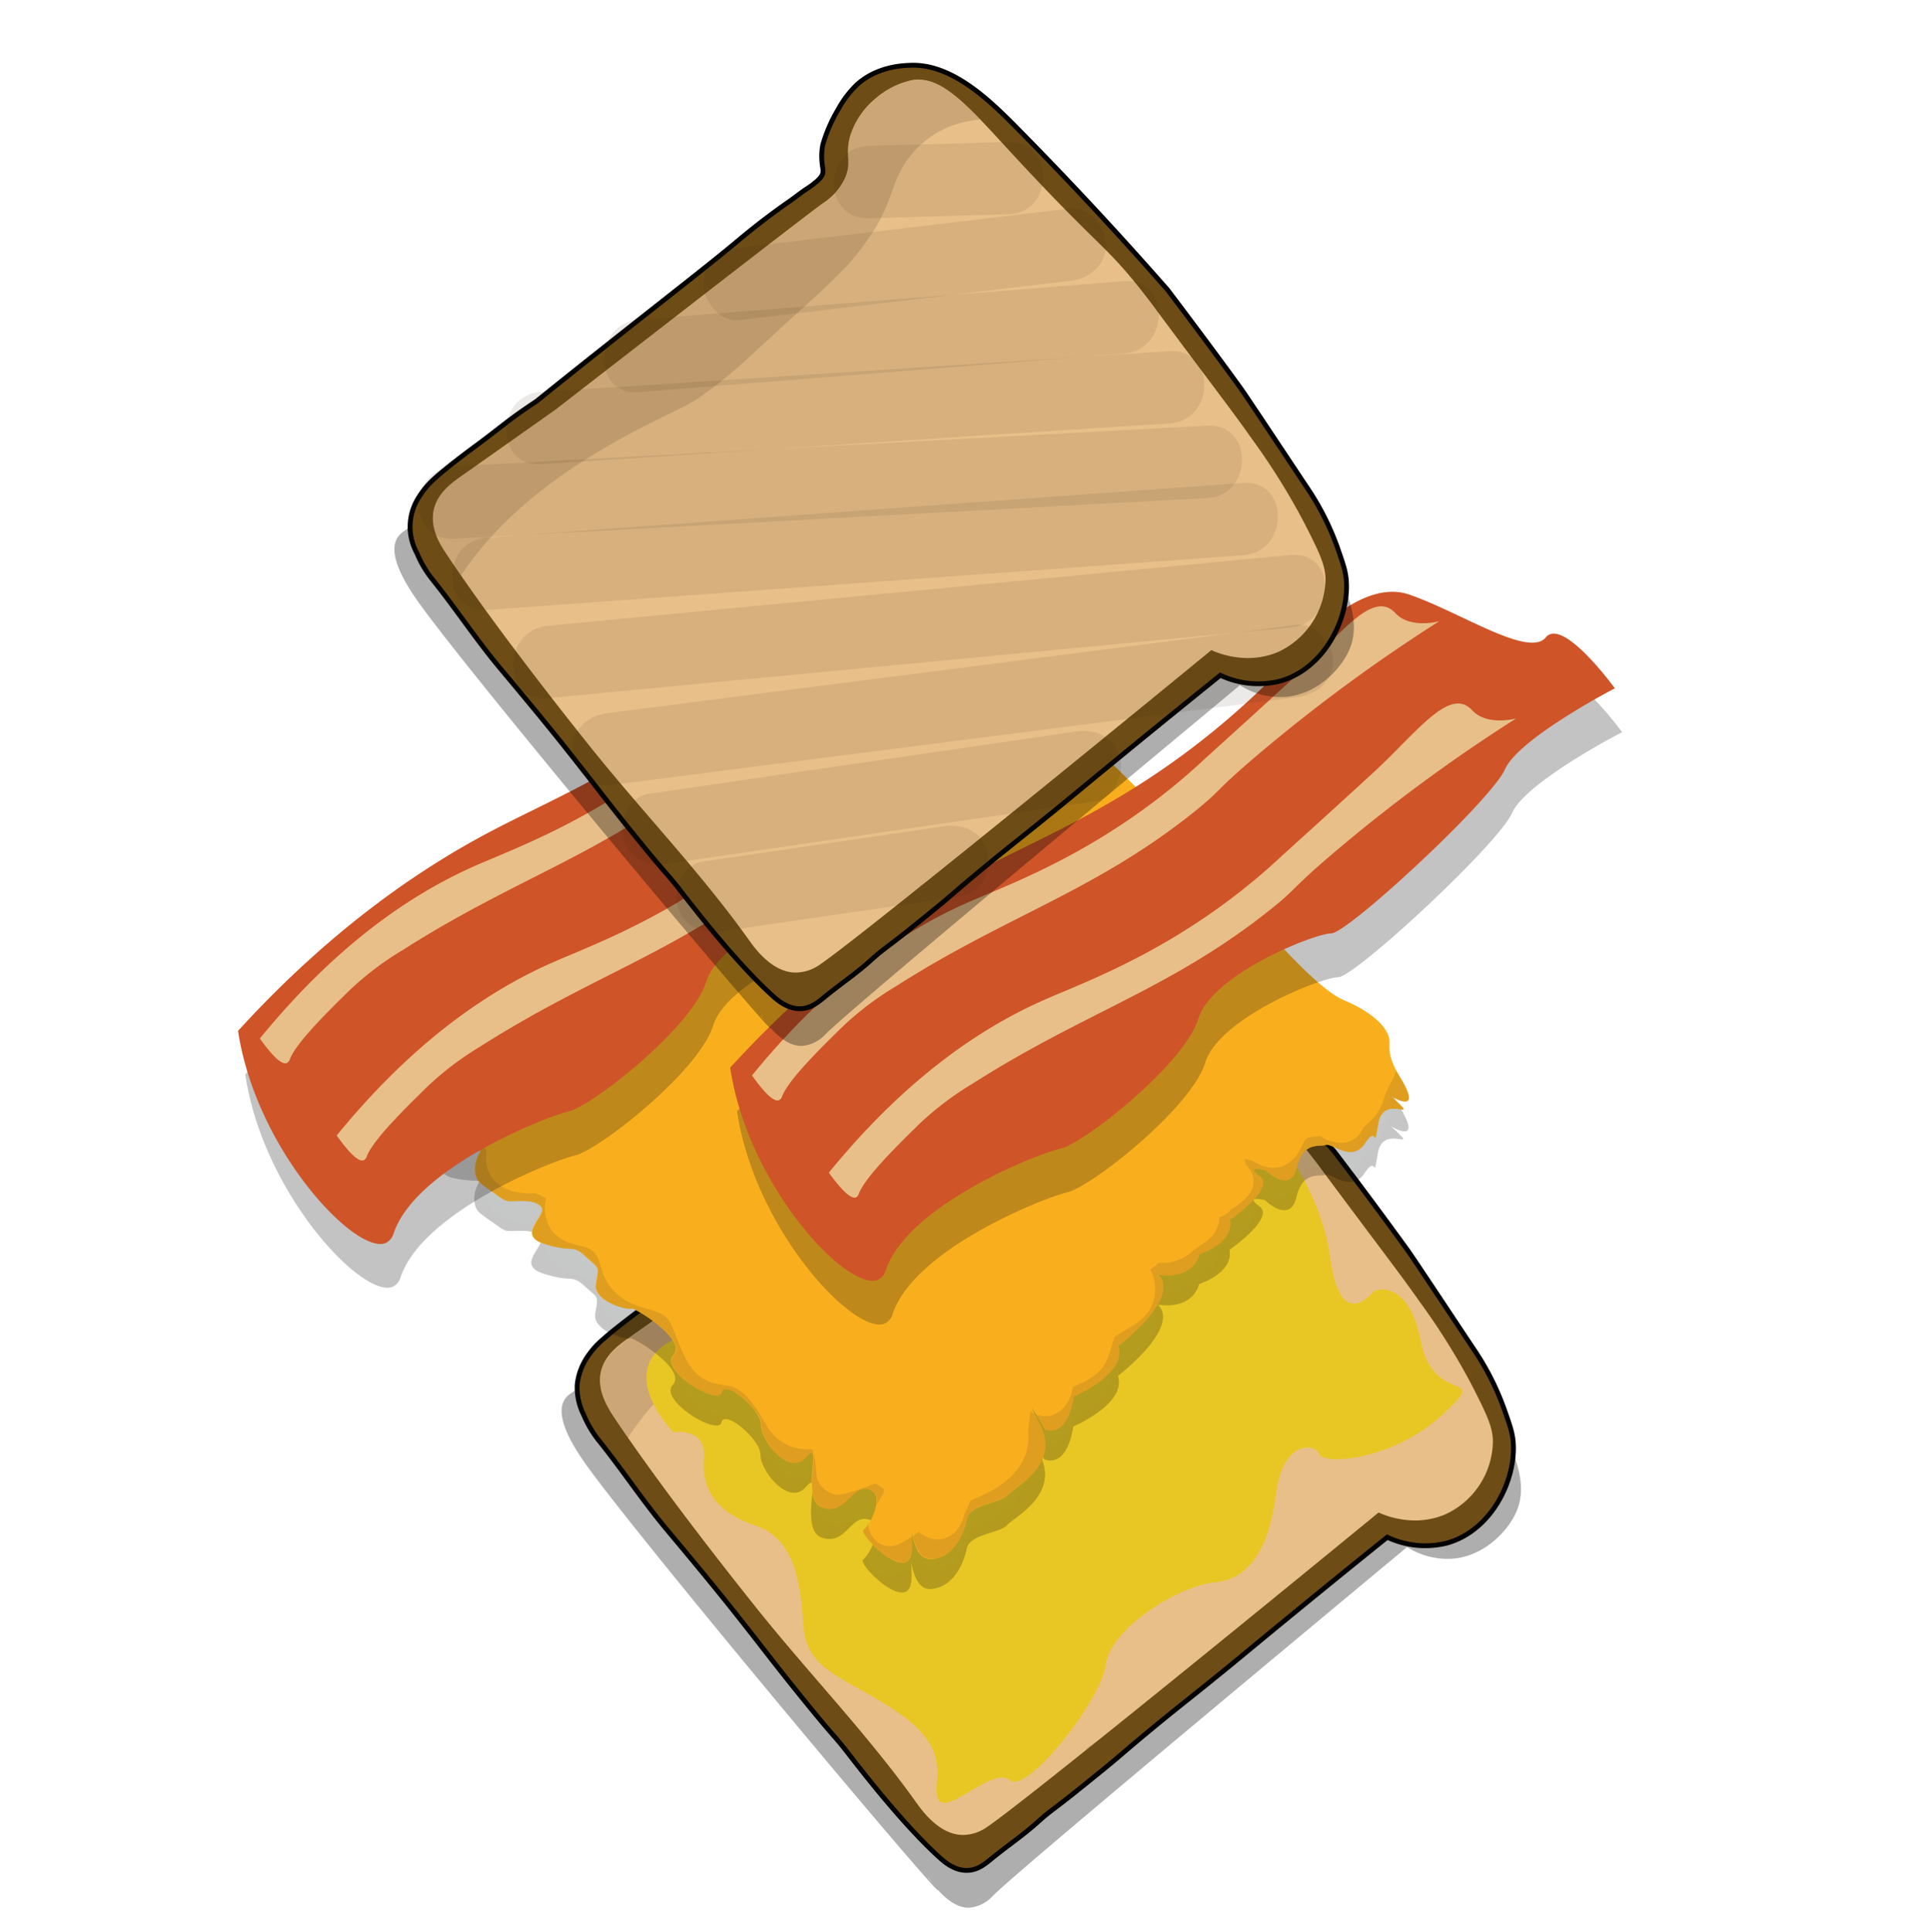 <svg id="Layer_1" data-name="Layer 1" xmlns="http://www.w3.org/2000/svg" width="400.04" height="400.43" viewBox="0 0 400.04 400.43"><defs><style>.cls-1{fill:#020202;opacity:0.32;}.cls-2{fill:#6d4c16;stroke:#020202;stroke-miterlimit:10;}.cls-3{fill:#e8bf89;}.cls-4{fill:#967753;opacity:0.34;}.cls-5{fill:#e8c724;}.cls-6{opacity:0.23;}.cls-7,.cls-8{fill:#060707;}.cls-11,.cls-8{opacity:0.51;}.cls-9{fill:#f9af1d;}.cls-10{fill:none;}.cls-11{fill:#c68d25;}.cls-12{opacity:0.26;}.cls-13{fill:#161616;}.cls-14{fill:#cf5428;}.cls-15{opacity:0.1;}.cls-16{fill:#3d2b15;}</style></defs><path class="cls-1" d="M118.22,288.82c5.06-3.57,39.52-31.24,88.7-71a14.42,14.42,0,0,1-1.08-9.89c1.84-6.65,8.76-10.15,13.81-10.74,7.57-.87,13.68,4.52,19.16,9.57C261.42,227.64,272.44,241,272.44,241c14,17,22.12,27.6,30.91,41.35,10.82,16.93,13.86,24.89,10.77,31.34-1.76,3.67-6.36,8.64-12.78,9.29a15.65,15.65,0,0,1-9.69-2.39c-48.37,40.23-82.34,68.67-85.85,72.28a7.59,7.59,0,0,1-4.86,2.46c-4.66.17-8.48-6.41-8.59-6.32s2.17,2.62,2.07,2.72c-.5.52-59.13-69.34-72.31-87.35-2.55-3.5-7.45-10.58-5.06-14.39A4.09,4.09,0,0,1,118.22,288.82Z"/><path class="cls-2" d="M121,293.22a12.65,12.65,0,0,1-1.36-6.28,12.8,12.8,0,0,1,1.8-5.27,17.38,17.38,0,0,1,2.35-3l.21-.21c2.6-2.54,8.89-7.16,8.89-7.16,5.46-4,6.86-5.48,12.51-9.21h0c1.08-.72-.23.12,15.41-12.25,12.63-10,21.12-16.57,26.55-21.12.57-.48,1.82-1.53,3.58-2.91,1.25-1,4-3.11,7.19-5.35,1.34-.93,2.63-2,4-2.86a16,16,0,0,0,1.33-1,6,6,0,0,0,1.5-1.54c.45-.87.11-1.54,0-3a12.49,12.49,0,0,1,.19-3.4,31.38,31.38,0,0,1,3.26-7.45,21.17,21.17,0,0,1,3.81-5c4-3.62,9.08-3.94,10.77-4.05,8.82-.55,16.79,7.31,22.42,13,9,9.12,19.6,20.29,31.19,33.51,6.06,7.95,11.1,14.81,15,20.18,1.06,1.46,5.26,7.79,13.66,20.43a55.4,55.4,0,0,1,6.54,12.79c1.11,3.15,1.67,4.72,1.84,6.65.7,7.88-4.5,18.6-13.93,21.1a18.56,18.56,0,0,1-12.17-1.27c-10.69,8.6-18.78,15.23-24.29,19.76-2.94,2.42-4.91,4.06-8.49,7-9.3,7.57-10.33,8.23-16.47,13.31-6.32,5.23-6,5.19-12,10-9,7.32-7.83,5.93-11.24,9-2.95,2.66-6.27,4.89-9.35,7.4-1.51,1.25-3,2.48-5.08,2.57-2.71.13-4.84-1.73-5.88-2.67-7.71-7-16.38-18.3-18.86-21.49-3.39-4.36-2.3-2.58-9.18-11.05-5.82-7.16-8.06-10.22-13.08-16.58-4.18-5.3-7.94-9.91-15.55-19-4.89-5.86-9.09-12.26-13.87-18.2A22.52,22.52,0,0,1,121,293.22Z"/><path class="cls-3" d="M124.52,284.45c.72-3.64,3.84-5.83,6-7.33,6.07-4.26,12.23-8.63,19.2-13.54,29.29-22.68,50.52-39.2,55.59-42.9a12.42,12.42,0,0,0,4.54-5.25c1.36-3.26-.07-4.68,1-8.55a16.37,16.37,0,0,1,5.29-7.85,17,17,0,0,1,7.59-3.8c6.14-1,11.5,5.29,20.46,15,19.15,20.72,19.29,18.62,28,29.82,1.79,2.29.82,1.14,13.57,18.13,3.93,5.25,5.73,7.63,8.42,11.46A139.66,139.66,0,0,1,305,286.9c3,5.88,4.51,8.88,4.44,12a16.92,16.92,0,0,1-9.63,14.81c-6.73,3-13.08.18-14.06-.28-43.55,35.68-75.63,61.46-81.15,65.17a8.8,8.8,0,0,1-5,1.65c-5,0-8.67-5.29-9.85-6.95-9.66-13.51-21.2-25.57-31.66-38.47,0,0-20-24.68-31.37-42C125.87,291.4,123.79,288.12,124.52,284.45Z"/><path class="cls-4" d="M130.63,297.2c7.12-10.35,16.8-18.17,27.45-24.65,4.33-2.63,8.81-5,13.35-7.24,2.27-1.13,4.6-2.15,6.78-3.44.07,0,1.4-.9.52-.3s.1-.07.3-.2c.49-.32,1-.65,1.45-1,1.11-.78,2.19-1.59,3.25-2.43,4.17-3.29,8-7,11.9-10.58S203.28,240.52,207,237c.91-.88,1.8-1.77,2.68-2.68l.64-.68c.73-.76.1-.07-.14.17a13,13,0,0,0,1.14-1.32,51.16,51.16,0,0,0,4.15-5.56c.38-.6.75-1.2,1.1-1.82.16-.27.32-.55.47-.83.05-.08.15-.29.23-.45s.29-.59.43-.89c.28-.61.55-1.23.81-1.85.82-2,1.43-4,2.32-6a19.84,19.84,0,0,1,13.27-11,16.77,16.77,0,0,1,3.75-.61c-5.45-5.65-9.56-8.9-14.09-8.15a17,17,0,0,0-7.59,3.8,16.37,16.37,0,0,0-5.29,7.85c-1.09,3.87.34,5.29-1,8.55a12.42,12.42,0,0,1-4.54,5.25c-5.07,3.7-26.3,20.22-55.59,42.9-7,4.91-13.13,9.28-19.2,13.54-2.14,1.5-5.26,3.69-6,7.33s1.35,6.95,2.22,8.28c1.09,1.66,2.26,3.39,3.48,5.17A6.1,6.1,0,0,1,130.63,297.2Z"/><path class="cls-4" d="M225.42,362.12l-.66.74,2.57-2.05Z"/><path class="cls-5" d="M139.59,296.81s-12.79-13,.26-19.33S161.11,255,161.11,255s15.36-13.88,23.44-12.53,19.62-24,19.62-24,12.9-15.54,15.47-10.09,8.23-18.23,15.39,1,20.36,17.62,23.86,20.06,14.77,15.85,16.89,31.5,9,6.59,9,6.59,7.05-3.07,9.75,10.53,14.83,5.54,4.4,15.14-24.79,10.38-25.46,8.15-7.53-3.1-8.95,8-5.31,17.87-12.77,18.57-21.58,9.49-22.54,17-16.46,27-19.87,24-13,7.28-14.8,4.06,3.43-9.43-7.29-17.3-20.08-8.73-20.72-18.75-2.14-18.16-10.05-20.83-11.1-7.38-10.58-13.94S139.59,296.81,139.59,296.81Z"/><g class="cls-6"><path class="cls-7" d="M91.52,242.62A4.22,4.22,0,0,0,93.43,244a24.23,24.23,0,0,0,6.1.68s-2,2.76-.87,5.58c.41,1.06,1.38,1.54,5,4.13a3.7,3.7,0,0,0,.6.36,5.48,5.48,0,0,0,.6.26c1.1.36,5.13-.58,6.9,1a1.29,1.29,0,0,1,.38.43c.87,1.87-5.22,5.66.46,7.47,6.16,2,5.72,0,8.58,2.6s2.89,1.86,2.22,5.65,6.85,5.6,7.26,5.18,11.79,6.43,8.81,9.65,9.44,10.62,10.05,7.78,8.2,3.58,8.11,6.71,5.87,10.87,9.43,6.63-1.58,9,3.36,10.56,5.9-4.85,9.55-3.82.11,7.56-1.06,8.44,9.92,11.89,10,3.74-.64,2.65,4.09,2.25,6.76-5.38,7.38-8.38,6.91-3.19,8.36-4.85,11-6.3,6.78-14.53.94.88.94.88,4.55,2.25,6-6.8c0,0,11.11-4.71,9.24-10.48,0,0,13.1-10,8.28-14.78,0,0,6.89,1.4,8.57-4.27,0,0,7.16-2.24,6.28-7.08,0,0,9.51-6.58,6.21-9s1.15-1.3,1.15-1.3,5.13,5.06,6.48-.53,4.66-4.25,6-4.71,5.44,3.77,8.18-.38,1.6,2.32,2.74-4.16,9.37.63,2.59-5.63-1.44-.84-1.44-.84,9,6.16,3.31-3.13c-3.16-5.13-1.74-6.53-2.31-8.33-1.31-4.1-8.08-7-8.87-7.34-15.09-5.73-57.09-74.21-89.07-70.58-8.42.95-7.9,6-31.61,31.25C127.05,207.45,88.6,238.79,91.52,242.62Z"/><line class="cls-7" x1="229.73" y1="212.39" x2="229.73" y2="212.39"/><path class="cls-8" d="M182.22,317c-.11.13.49-.85.57-1,.17-.32.31-.65.46-1h0c-.26.57-.22.08-.14-.17a3,3,0,0,0-.25-.27c-.06-.06-.5-.4-.72-.59l-.78-.44a49.38,49.38,0,0,1-7.13,2.3c-2.36.46-5.13-2-5.11-4.34a18.31,18.31,0,0,0-.86-5.07,11.57,11.57,0,0,1-2.76-.12,9.66,9.66,0,0,1-6.5-4.45c-.73-1.16-1.34-2.38-2.13-3.52-.36-.53-.75-1-1.14-1.56-.13-.17-.95-1.16-.59-.78a16.77,16.77,0,0,0-2.12-1.86,4.74,4.74,0,0,1-.44-.23c-.23-.11-.45-.23-.68-.33l-.47-.2-.24,0c-2.33-.38-4.6-.63-6.5-2.23s-3-4-3.93-6.28c-.41-1-.77-2-1.18-3-.16-.4-.33-.8-.52-1.19,0,0-.38-.64-.46-.76s-.31-.46-.48-.68l-.08-.07-.5-.44c-.34-.19-.68-.36-1-.52l-.8-.32-.41-.13-.61-.18-1.21-.37A22.61,22.61,0,0,1,130.2,276a11,11,0,0,1-5-5.23c-.85-1.86-1.05-3.8-2-4.93.14.16-.75-.65-.63-.6a10.17,10.17,0,0,0-1.45-.7c.74.34,0,0-.36-.06l-1.11-.28c-2.16-.56-4.29-1.38-5.57-3.33a8.52,8.52,0,0,1-1-6.37l0,0,0,0h0l-.1-.06a9.52,9.52,0,0,0-1.42-.73s-.33-.12-.53-.2-.39-.06-.4-.05c.7-.16-.28,0-.59,0a14.71,14.71,0,0,1-4.18-.53C103,252,100.93,250,100.6,247c-.07-.69,0-1.38,0-2.07,0-.1,0-.2,0-.3a1.56,1.56,0,0,1-.09-.2,2.19,2.19,0,0,1-.12-.33s0-.06-.12-.18-.06-.1-.07-.13a3.44,3.44,0,0,0-.41-.35c.45.37.19.18-.12,0-.06,0-.25-.05-.44-.09-.45.18-.74.21-.85.08q-.61-.66,5.06-7.16a41.28,41.28,0,0,1-4,1.52c-1.36.43-2,.56-3.54,1.12-2,.76-2.77,1.25-3.36,1.92-.46.51-1.06,1.19-1,1.79s1.24,1.72,8,2c0,0-2,2.76-.87,5.58.41,1.06,1.38,1.54,5,4.13a3.7,3.7,0,0,0,.6.36,5.48,5.48,0,0,0,.6.26c1.1.36,5.13-.58,6.9,1a1.29,1.29,0,0,1,.38.43c.87,1.87-5.22,5.66.46,7.47,6.16,2,5.72,0,8.58,2.6s2.89,1.86,2.22,5.65,6.85,5.6,7.26,5.18,11.79,6.43,8.81,9.65,9.44,10.62,10.05,7.78,8.2,3.58,8.11,6.71,5.87,10.87,9.43,6.63-1.58,9,3.36,10.56,5.9-4.85,9.55-3.82c1.46.42,1.77,1.7,1.54,3.15C181.76,317.63,182,317.32,182.22,317Z"/><path class="cls-8" d="M188.94,324.56a15,15,0,0,1-2.88,1.62c-3.24,1.38-6-1.31-6.2-4.23a4.94,4.94,0,0,1-.94,1.16c-1.17.88,9.92,11.9,10,3.75C188.94,325.79,188.94,325.05,188.94,324.56Z"/><path class="cls-8" d="M215.53,301.45c-.56-1.06-.95-1.83-1.21-2.37l-.27-.13c-.21-.12-.41-.24-.61-.38a24.48,24.48,0,0,1-.32,3.1l-.07.49c0,.25,0,.89,0,1a14.38,14.38,0,0,1-.22,3.21c-1.12,4.95-5.75,8.17-10.13,10a7,7,0,0,0-1.7.88l-.06,0-.49,1.18a10.51,10.51,0,0,1-.68,1.39c.31-.52.21-.66,0,0a8.69,8.69,0,0,1-1.62,3.43c-2.44,2.73-5.56,2.2-7.91.33l-.19.15c-.31.26-.62.51-.93.74.31,1.46,1.23,4.88,3.92,4.65,4.72-.4,6.76-5.38,7.38-8.38s6.91-3.19,8.36-4.85S219.79,309.68,215.53,301.45Z"/><path class="cls-8" d="M288.29,233.37c2.29,1.26,5.88,2.63,1.74-4.09-.27-.43-.5-.83-.7-1.21-.59,1.57-1.48,3-2.16,4.58-.22.61-.27.73-.14.34-.13.4-.26.81-.4,1.21a13.22,13.22,0,0,1-.56,1.43,10.55,10.55,0,0,1-2.28,3l-.86.77-.48.45a4.91,4.91,0,0,1-5.37,3.07,6.79,6.79,0,0,1-1.16-.29,4.52,4.52,0,0,1-2.18-.95h-.38l-.48,0c-.4,0-.79.08-1.19.13l-.7.11a4.13,4.13,0,0,1-.55.47l-.11.08-.11.21a17.43,17.43,0,0,1-.77,1.64,7.17,7.17,0,0,1-3.87,3.6,6.41,6.41,0,0,1-5.12-.68l-.83-.45-.4-.13-.92-.24-.44-.09c0,.18.06.36.07.54s.16.51.23.77a4.43,4.43,0,0,1,.34,6.4,13.45,13.45,0,0,1-2.28,2l-1,.69-.14.08-.18.21a5,5,0,0,1-2.25,1.4,6.69,6.69,0,0,1-.65,2.6c-1,2.08-3.05,2.93-4.76,4.31a9.6,9.6,0,0,1-5.71,2.54s-.86,0-1.59,0a5.74,5.74,0,0,1-1.61,1.33,10.2,10.2,0,0,1,.58,1.47,8.39,8.39,0,0,1-1.19,7.62c-1.5,2-3.8,3-5.86,4.28l-.78.53c-.27.23-.26.4-.52,1.09.3-.79-.1.44-.15.61-.19.66-.39,1.31-.61,2-1.05,3.14-3.11,4.85-6.1,6.12-.17.08-1.79.87-.91.36-.09.05-.32.14-.49.21l.12,0-.11.12c-.06.17-.12.29-.15.36l-.12.66c-.76,3.47-3.91,6-7.39,4.66.78,1.28,1.82,3.11,1.82,3.11s4.55,2.25,6-6.8c0,0,11.11-4.71,9.24-10.48,0,0,13.1-10,8.28-14.78,0,0,6.89,1.4,8.57-4.27,0,0,7.16-2.24,6.28-7.08,0,0,9.51-6.58,6.21-9s1.15-1.3,1.15-1.3,5.13,5.06,6.48-.53,4.66-4.25,6-4.71,5.44,3.77,8.18-.38,1.6,2.32,2.74-4.16S294.82,239.42,288.29,233.37Z"/></g><path class="cls-9" d="M91.61,236.48a4.29,4.29,0,0,0,1.91,1.33,24.42,24.42,0,0,0,6.1.67s-2,2.77-.86,5.59c.4,1.06,1.37,1.53,5,4.13a5.56,5.56,0,0,0,.6.36,4.31,4.31,0,0,0,.61.25c1.09.36,5.12-.58,6.89,1a1.21,1.21,0,0,1,.38.44c.88,1.87-5.22,5.65.46,7.46,6.17,2,5.72-.05,8.59,2.6s2.88,1.87,2.21,5.66,6.85,5.6,7.27,5.17,11.79,6.44,8.8,9.66,9.44,10.61,10.05,7.78,8.21,3.58,8.11,6.71,5.87,10.86,9.44,6.63-1.58,9,3.36,10.55,5.9-4.84,9.55-3.81.11,7.55-1.06,8.43,9.91,11.9,10,3.74-.64,2.65,4.08,2.25,6.76-5.37,7.38-8.37,6.91-3.19,8.36-4.86,11-6.3,6.78-14.52.95.87.95.87,4.54,2.26,6-6.79c0,0,11.11-4.72,9.24-10.48,0,0,13.09-10,8.27-14.79,0,0,6.89,1.4,8.58-4.26,0,0,7.16-2.24,6.27-7.08,0,0,9.51-6.58,6.22-9s1.14-1.29,1.14-1.29,5.14,5,6.48-.53,4.66-4.25,6-4.72,5.44,3.77,8.18-.38,1.61,2.32,2.75-4.15,9.36.63,2.58-5.64-1.44-.83-1.44-.83,9,6.16,3.31-3.14c-3.16-5.12-1.74-6.53-2.31-8.32-1.3-4.11-8.08-7.05-8.86-7.35-15.09-5.72-57.09-74.21-89.07-70.58-8.43,1-7.9,6-31.61,31.25C127.14,201.3,88.69,232.65,91.61,236.48Z"/><line class="cls-10" x1="229.83" y1="206.25" x2="229.83" y2="206.25"/><path class="cls-11" d="M182.31,310.86c-.11.13.5-.85.57-1,.17-.33.32-.66.46-1h0c-.26.58-.22.09-.13-.16a3.08,3.08,0,0,0-.25-.27l-.73-.59-.78-.45a48.21,48.21,0,0,1-7.13,2.31c-2.36.45-5.13-2-5.11-4.34a17.73,17.73,0,0,0-.86-5.08,11.57,11.57,0,0,1-2.76-.11,9.68,9.68,0,0,1-6.5-4.45c-.73-1.17-1.34-2.39-2.12-3.52-.37-.53-.76-1.05-1.15-1.56-.13-.18-.94-1.17-.59-.79a16.59,16.59,0,0,0-2.11-1.85s-.47-.25-.45-.23l-.68-.34-.46-.2-.24,0c-2.34-.38-4.61-.63-6.51-2.23s-3-4-3.93-6.28c-.4-1-.77-2-1.17-3-.17-.39-.34-.79-.52-1.18,0,0-.39-.64-.46-.76s-.32-.46-.49-.68l-.07-.07-.5-.44a10.24,10.24,0,0,0-1-.52l-.8-.32-.41-.13-.61-.19-1.2-.37a20.13,20.13,0,0,1-3.27-1.23,10.89,10.89,0,0,1-5.05-5.22c-.86-1.86-1-3.8-2-4.93a4.26,4.26,0,0,1-.63-.6,9.68,9.68,0,0,0-1.45-.7c.75.33,0,0-.36-.07l-1.11-.27c-2.16-.56-4.29-1.39-5.57-3.34a8.54,8.54,0,0,1-1-6.36l0,0,0,0v0l-.09-.06a10.68,10.68,0,0,0-1.43-.73l-.52-.19-.41-.06c.7-.15-.28,0-.59,0a13.92,13.92,0,0,1-4.17-.53c-2.75-.91-4.85-2.88-5.18-5.88-.08-.68,0-1.38,0-2.07,0-.1,0-.19,0-.29a1.39,1.39,0,0,1-.1-.21l-.12-.32a1,1,0,0,1-.12-.19l-.07-.13c-.12-.12-.27-.23-.4-.34.44.36.18.18-.12,0l-.45-.1c-.45.19-.73.22-.85.09q-.62-.66,5.07-7.16a40.74,40.74,0,0,1-4,1.51c-1.35.43-2,.57-3.54,1.13a7.6,7.6,0,0,0-3.36,1.91c-.45.52-1.06,1.2-1,1.8s1.24,1.72,8,2c0,0-2,2.77-.86,5.59.4,1.06,1.37,1.53,5,4.13a5.56,5.56,0,0,0,.6.36,4.31,4.31,0,0,0,.61.25c1.09.36,5.12-.58,6.89,1a1.21,1.21,0,0,1,.38.44c.88,1.87-5.22,5.65.46,7.46,6.17,2,5.72-.05,8.59,2.6s2.88,1.87,2.21,5.66,6.85,5.6,7.27,5.17,11.79,6.44,8.8,9.66,9.44,10.61,10.05,7.78,8.21,3.58,8.11,6.71,5.87,10.86,9.44,6.63-1.58,9,3.36,10.55,5.9-4.84,9.55-3.81c1.45.41,1.76,1.7,1.54,3.15C181.85,311.49,182.09,311.17,182.31,310.86Z"/><path class="cls-11" d="M189,318.42a14.66,14.66,0,0,1-2.88,1.62c-3.23,1.37-6-1.32-6.2-4.23A4.72,4.72,0,0,1,179,317c-1.17.88,9.91,11.9,10,3.74C189,319.65,189,318.91,189,318.42Z"/><path class="cls-11" d="M215.62,295.31c-.55-1.07-.94-1.84-1.21-2.38l-.27-.13a6,6,0,0,1-.6-.37,24.48,24.48,0,0,1-.33,3.1c0,.06,0,.29-.07.49s0,.89,0,1a14.43,14.43,0,0,1-.23,3.22c-1.11,4.95-5.75,8.16-10.13,10a7,7,0,0,0-1.7.88l0,0c-.16.4-.34.8-.5,1.19a11,11,0,0,1-.67,1.38c.31-.52.2-.65,0,0a8.62,8.62,0,0,1-1.62,3.43c-2.44,2.72-5.56,2.19-7.91.32l-.18.16c-.31.26-.62.5-.94.73.31,1.47,1.23,4.88,3.92,4.65,4.73-.4,6.76-5.37,7.38-8.37s6.91-3.19,8.36-4.86S219.89,303.53,215.62,295.31Z"/><path class="cls-11" d="M288.38,227.22c2.3,1.27,5.88,2.64,1.74-4.09-.27-.43-.5-.83-.7-1.21-.58,1.58-1.48,3-2.16,4.58-.22.62-.26.74-.13.35-.14.4-.27.8-.4,1.2a11.83,11.83,0,0,1-.57,1.43,10.56,10.56,0,0,1-2.27,3c-.44.39-.72.65-.87.77s-.31.31-.47.46a4.93,4.93,0,0,1-5.37,3.07,7.57,7.57,0,0,1-1.16-.29,4.71,4.71,0,0,1-2.19-1h-.38l-.48,0c-.4,0-.79.08-1.18.14l-.71.11a6.06,6.06,0,0,1-.54.47l-.12.08-.1.2c-.25.55-.48,1.12-.77,1.65a7.23,7.23,0,0,1-3.88,3.6,6.38,6.38,0,0,1-5.11-.68l-.84-.45-.4-.14-.92-.23-.44-.1a3.45,3.45,0,0,1,.07.55c.09.25.16.51.24.77a4.43,4.43,0,0,1,.34,6.4,14,14,0,0,1-2.29,2l-1,.69-.14.08-.18.2a4.74,4.74,0,0,1-2.25,1.4,6.63,6.63,0,0,1-.64,2.6c-1,2.09-3.06,2.94-4.77,4.32a9.57,9.57,0,0,1-5.71,2.54s-.86,0-1.59,0a5.36,5.36,0,0,1-1.61,1.34,11,11,0,0,1,.59,1.47,8.37,8.37,0,0,1-1.19,7.61c-1.5,2-3.8,3-5.86,4.29,0,0-.7.48-.78.52-.28.24-.26.4-.52,1.1.29-.79-.11.44-.16.6-.18.67-.39,1.32-.61,2-1,3.14-3.11,4.85-6.09,6.12-.18.08-1.8.87-.92.35a3.79,3.79,0,0,1-.48.22l.11,0-.1.12a3.32,3.32,0,0,1-.16.35c0,.23-.07.45-.12.67-.76,3.47-3.91,6-7.38,4.66.77,1.27,1.82,3.1,1.82,3.1s4.54,2.26,6-6.79c0,0,11.11-4.72,9.24-10.48,0,0,13.09-10,8.27-14.79,0,0,6.89,1.4,8.58-4.26,0,0,7.16-2.24,6.27-7.08,0,0,9.51-6.58,6.22-9s1.14-1.29,1.14-1.29,5.14,5,6.48-.53,4.66-4.25,6-4.72,5.44,3.77,8.18-.38,1.61,2.32,2.75-4.15S294.92,233.28,288.38,227.22Z"/><g class="cls-12"><path class="cls-13" d="M205.73,188.71c13.54-7.08,31.46-14.13,51.8-32A166.6,166.6,0,0,0,271,143.54s12-14.86,22.55-11.26,24.81,13.2,28.34,8.89,14.33,10.55,14.33,10.55S316.27,162,313.39,168.5s-32.62,34-36,34-24.7,8.38-27.58,17.72-23.51,25.65-28.54,26.84-31.66,11.74-36.22,25.16a3.25,3.25,0,0,1-1.54,2c-5.92,2.85-26.42-18.4-30.57-42.91-.08-.48-.14-.87-.16-1C173,208.19,192,195.89,205.73,188.71Z"/><path class="cls-13" d="M157.32,231.93c17-20.84,33.14-30.8,45.09-36,8.72-3.82,28-10.7,47.49-28.42.66-.6,1.19-1.1,1.55-1.44,8.92-8.06,15.1-13.71,18.38-16.72,9.36-8.57,16.11-18.32,20.84-13.23,3.11,3.36,9.11,1.68,9.11,1.68a341.74,341.74,0,0,0-36.7,26.9c-10.44,8.78-8.19,7.94-14.75,13.12-20.5,16.18-38.25,21-61.27,35.69a63.19,63.19,0,0,0-10.92,8.27c-4,3.92-11.3,11-12.59,14.5a1.28,1.28,0,0,1-.63.78C161.67,237.54,159.34,234.77,157.32,231.93Z"/><path class="cls-13" d="M173.25,252c17-20.85,33.15-30.81,45.09-36,8.73-3.82,28-10.7,47.49-28.42l1.56-1.44c8.91-8.06,15.09-13.71,18.37-16.72,9.36-8.56,16.11-18.32,20.84-13.23,3.11,3.36,9.11,1.69,9.11,1.69a341.34,341.34,0,0,0-36.7,26.9c-10.44,8.77-8.19,7.94-14.75,13.11-20.5,16.18-38.25,21-61.27,35.7a62.69,62.69,0,0,0-10.91,8.26c-4,3.92-11.31,11-12.6,14.5a1.27,1.27,0,0,1-.62.79C177.61,257.63,175.27,254.86,173.25,252Z"/></g><g class="cls-12"><path class="cls-13" d="M103.72,181.06c13.54-7.08,31.46-14.14,51.8-32A170.06,170.06,0,0,0,169,135.89S181,121,191.5,124.63s24.81,13.2,28.34,8.88,14.32,10.56,14.32,10.56-19.9,10.3-22.78,16.77-32.62,34-36,34-24.7,8.38-27.58,17.73-23.51,25.64-28.54,26.84S87.62,251.17,83.06,264.6a3.24,3.24,0,0,1-1.55,2C75.6,269.42,55.1,248.17,51,223.66c-.08-.48-.14-.86-.16-1C71,200.54,90,188.24,103.72,181.06Z"/><path class="cls-13" d="M55.31,224.28c17-20.85,33.14-30.8,45.09-36,8.72-3.82,28-10.7,47.48-28.42.66-.59,1.2-1.1,1.56-1.43,8.92-8.07,15.1-13.72,18.38-16.72,9.36-8.57,16.11-18.33,20.84-13.23,3.11,3.35,9.11,1.68,9.11,1.68a340.34,340.34,0,0,0-36.7,26.9c-10.44,8.77-8.19,7.94-14.75,13.11-20.5,16.18-38.25,21-61.27,35.7a63.19,63.19,0,0,0-10.92,8.27c-4,3.92-11.3,11-12.59,14.49a1.29,1.29,0,0,1-.63.79C59.66,229.89,57.33,227.11,55.31,224.28Z"/><path class="cls-13" d="M71.24,244.37c17-20.84,33.14-30.8,45.09-36,8.73-3.83,28-10.71,47.49-28.42.66-.6,1.2-1.1,1.55-1.44,8.92-8.06,15.1-13.71,18.38-16.72,9.36-8.57,16.11-18.33,20.84-13.23,3.11,3.36,9.11,1.68,9.11,1.68a342.74,342.74,0,0,0-36.7,26.9c-10.44,8.78-8.19,7.94-14.75,13.12-20.5,16.18-38.25,21-61.27,35.69a62.68,62.68,0,0,0-10.91,8.27c-4,3.92-11.31,11-12.6,14.5a1.28,1.28,0,0,1-.63.78C75.59,250,73.26,247.21,71.24,244.37Z"/></g><path class="cls-14" d="M204.28,179.64c13.54-7.08,31.46-14.13,51.8-32a166.6,166.6,0,0,0,13.43-13.18s12-14.86,22.55-11.26,24.8,13.2,28.34,8.89,14.32,10.55,14.32,10.55-19.9,10.3-22.78,16.78-32.62,34-36,34-24.7,8.38-27.58,17.72S224.87,236.83,219.84,238s-31.66,11.74-36.22,25.16a3.23,3.23,0,0,1-1.55,2c-5.91,2.85-26.41-18.4-30.56-42.91-.08-.48-.14-.87-.16-1C171.58,199.12,190.55,186.82,204.28,179.64Z"/><path class="cls-3" d="M155.87,222.86c17-20.84,33.14-30.8,45.09-36,8.72-3.82,28-10.7,47.48-28.42L250,157c8.92-8.06,15.1-13.71,18.38-16.72,9.36-8.57,16.11-18.32,20.84-13.23,3.11,3.36,9.11,1.68,9.11,1.68a341.74,341.74,0,0,0-36.7,26.9c-10.44,8.78-8.19,7.94-14.75,13.12-20.51,16.18-38.25,21-61.27,35.69a63.19,63.19,0,0,0-10.92,8.27c-4,3.92-11.3,11-12.59,14.5a1.28,1.28,0,0,1-.63.78C160.22,228.47,157.89,225.7,155.87,222.86Z"/><path class="cls-3" d="M171.8,243c17-20.85,33.14-30.81,45.09-36,8.72-3.82,28-10.7,47.48-28.42.67-.6,1.2-1.1,1.56-1.44,8.92-8.06,15.1-13.71,18.38-16.72,9.36-8.56,16.11-18.32,20.84-13.23,3.11,3.36,9.11,1.69,9.11,1.69a340.34,340.34,0,0,0-36.7,26.9c-10.44,8.77-8.19,7.94-14.75,13.11-20.5,16.18-38.25,21-61.27,35.7a63.2,63.2,0,0,0-10.92,8.26c-4,3.92-11.3,11-12.59,14.5a1.29,1.29,0,0,1-.63.79C176.15,248.56,173.82,245.79,171.8,243Z"/><path class="cls-14" d="M102.27,172c13.54-7.08,31.46-14.14,51.8-32a170.06,170.06,0,0,0,13.43-13.18S179.5,112,190,115.56s24.81,13.2,28.35,8.88S232.71,135,232.71,135s-19.9,10.3-22.78,16.77-32.62,34-36,34-24.7,8.38-27.58,17.73-23.51,25.64-28.55,26.84S86.17,242.1,81.61,255.53a3.24,3.24,0,0,1-1.55,2c-5.91,2.85-26.41-18.4-30.56-42.91-.08-.48-.14-.86-.16-1C69.57,191.47,88.54,179.17,102.27,172Z"/><path class="cls-3" d="M53.86,215.21c17-20.85,33.14-30.8,45.09-36,8.72-3.82,28-10.7,47.48-28.42.66-.59,1.2-1.1,1.56-1.43,8.92-8.07,15.1-13.72,18.38-16.72,9.36-8.57,16.11-18.33,20.84-13.23,3.11,3.35,9.11,1.68,9.11,1.68a340.34,340.34,0,0,0-36.7,26.9c-10.44,8.77-8.19,7.94-14.75,13.11-20.51,16.18-38.25,21-61.27,35.7A63.19,63.19,0,0,0,72.68,205c-4,3.92-11.3,11-12.59,14.49a1.29,1.29,0,0,1-.63.79C58.21,220.82,55.88,218,53.86,215.21Z"/><path class="cls-3" d="M69.79,235.3c17-20.84,33.14-30.8,45.09-36,8.72-3.83,28-10.71,47.48-28.42l1.56-1.44c8.92-8.06,15.1-13.71,18.38-16.72,9.36-8.57,16.11-18.33,20.84-13.23,3.11,3.36,9.11,1.68,9.11,1.68a341.74,341.74,0,0,0-36.7,26.9c-10.44,8.78-8.19,7.94-14.75,13.12-20.51,16.18-38.25,21-61.27,35.69a63.19,63.19,0,0,0-10.92,8.27c-4,3.92-11.3,11-12.59,14.5a1.28,1.28,0,0,1-.63.78C74.14,240.91,71.81,238.14,69.79,235.3Z"/><path class="cls-1" d="M83.58,110.19c5.06-3.57,39.52-31.24,88.7-71a14.44,14.44,0,0,1-1.08-9.9C173.05,22.68,180,19.18,185,18.59c7.57-.87,13.68,4.52,19.16,9.57C226.79,49,237.8,62.41,237.8,62.41c14,17,22.12,27.6,30.91,41.35,10.83,16.93,13.86,24.89,10.77,31.34-1.76,3.67-6.36,8.64-12.77,9.29A15.61,15.61,0,0,1,257,142c-48.38,40.23-82.34,68.67-85.85,72.28a7.62,7.62,0,0,1-4.87,2.46c-4.66.17-8.48-6.41-8.59-6.32s2.17,2.62,2.07,2.72c-.49.52-59.12-69.34-72.3-87.35-2.56-3.5-7.46-10.58-5.07-14.39A4.09,4.09,0,0,1,83.58,110.19Z"/><path class="cls-2" d="M86.4,114.59A11.26,11.26,0,0,1,86.84,103a17.38,17.38,0,0,1,2.35-3l.21-.21c2.6-2.54,8.9-7.16,8.9-7.16,5.46-4,6.86-5.48,12.5-9.21h0c1.08-.72-.22.12,15.41-12.25,12.63-10,21.12-16.57,26.55-21.12.58-.48,1.83-1.53,3.58-2.92,1.26-1,3.95-3.1,7.19-5.34,1.34-.93,2.63-2,4-2.86a14.4,14.4,0,0,0,1.33-1,5.85,5.85,0,0,0,1.5-1.54c.45-.87.11-1.54,0-3a12.49,12.49,0,0,1,.19-3.4,31.38,31.38,0,0,1,3.26-7.45,21.17,21.17,0,0,1,3.81-5c4-3.62,9.09-3.94,10.77-4,8.83-.55,16.79,7.31,22.42,13,9,9.12,19.6,20.29,31.19,33.51,6.06,8,11.11,14.81,15,20.18,1.06,1.46,5.26,7.79,13.66,20.43a55.74,55.74,0,0,1,6.55,12.79c1.1,3.15,1.66,4.72,1.83,6.65.71,7.88-4.5,18.6-13.93,21.1a18.56,18.56,0,0,1-12.17-1.27c-10.68,8.6-18.77,15.23-24.29,19.76-2.94,2.42-4.91,4.06-8.49,7-9.29,7.57-10.32,8.23-16.47,13.31-6.32,5.23-6,5.19-12,10.05-9,7.32-7.84,5.93-11.25,9-2.95,2.66-6.27,4.89-9.34,7.4-1.52,1.25-3,2.48-5.08,2.57-2.72.13-4.85-1.73-5.89-2.67-7.71-7-16.37-18.3-18.86-21.49-3.39-4.36-2.29-2.58-9.18-11.05-5.82-7.16-8.06-10.23-13.08-16.58-4.18-5.3-7.93-9.91-15.55-19-4.88-5.86-9.08-12.26-13.86-18.2A22.4,22.4,0,0,1,86.4,114.59Z"/><path class="cls-3" d="M89.88,105.82c.72-3.64,3.84-5.83,6-7.33,6.06-4.26,12.23-8.64,19.19-13.54,29.29-22.68,50.53-39.2,55.59-42.9a12.35,12.35,0,0,0,4.54-5.25c1.37-3.26-.07-4.68,1-8.55a16.44,16.44,0,0,1,5.29-7.85,17,17,0,0,1,7.59-3.8c6.14-1,11.5,5.29,20.47,15,19.15,20.72,19.29,18.62,28,29.82,1.79,2.29.81,1.14,13.56,18.13,3.93,5.25,5.73,7.63,8.42,11.46a139.66,139.66,0,0,1,10.77,17.27c3,5.88,4.52,8.88,4.45,12A17,17,0,0,1,265.16,135c-6.74,3-13.08.18-14.07-.28-43.55,35.68-75.63,61.46-81.15,65.17a8.8,8.8,0,0,1-5,1.65c-5,0-8.67-5.29-9.85-6.95-9.66-13.51-21.2-25.57-31.65-38.47,0,0-20-24.68-31.38-42.05C91.24,112.77,89.16,109.49,89.88,105.82Z"/><path class="cls-4" d="M96,118.57c7.12-10.35,16.8-18.17,27.45-24.65,4.33-2.63,8.81-5,13.35-7.24,2.27-1.13,4.6-2.15,6.79-3.44.06,0,1.39-.9.51-.3s.1-.07.3-.2c.49-.32,1-.65,1.45-1,1.11-.78,2.19-1.59,3.25-2.43,4.17-3.29,8-7,11.9-10.58s7.65-6.85,11.34-10.42c.91-.88,1.81-1.77,2.68-2.68l.64-.68c.73-.76.1-.07-.14.17a14.5,14.5,0,0,0,1.15-1.32,52.41,52.41,0,0,0,4.14-5.56c.38-.6.75-1.2,1.1-1.82l.48-.83.23-.45.42-.89c.29-.61.56-1.23.82-1.85.82-2,1.42-4,2.32-6a19.83,19.83,0,0,1,13.26-11,16.77,16.77,0,0,1,3.75-.61c-5.44-5.65-9.55-8.9-14.09-8.15a17,17,0,0,0-7.59,3.8,16.44,16.44,0,0,0-5.29,7.85c-1.09,3.87.35,5.29-1,8.55a12.35,12.35,0,0,1-4.54,5.25c-5.06,3.7-26.3,20.22-55.59,42.9-7,4.9-13.13,9.28-19.19,13.54-2.15,1.5-5.27,3.69-6,7.33s1.36,7,2.22,8.28c1.09,1.66,2.26,3.39,3.49,5.17A6,6,0,0,1,96,118.57Z"/><path class="cls-4" d="M190.78,183.49l-.66.74c.84-.66,1.69-1.35,2.57-2Z"/><g class="cls-15"><path class="cls-16" d="M209,29.41l-28.93.82c-9.63.28-9.67,15.28,0,15L209,44.41c9.63-.27,9.67-15.27,0-15Z"/></g><g class="cls-15"><path class="cls-16" d="M221.73,43.22,153.3,51.33c-4,.48-7.5,3.11-7.5,7.5,0,3.69,3.45,8,7.5,7.5l68.43-8.11c4-.48,7.5-3.11,7.5-7.5,0-3.68-3.45-8-7.5-7.5Z"/></g><g class="cls-15"><path class="cls-16" d="M233,58.26l-88.1,7-12.51,1c-9.56.76-9.64,15.77,0,15l88.1-7,12.51-1c9.56-.76,9.64-15.77,0-15Z"/></g><g class="cls-15"><path class="cls-16" d="M242.41,72.77,128.22,80.19l-16.06,1c-9.58.62-9.65,15.63,0,15l114.19-7.43,16.06-1c9.58-.63,9.65-15.63,0-15Z"/></g><g class="cls-15"><path class="cls-16" d="M250.22,88.2,113.61,95.58,94.05,96.64c-9.6.52-9.66,15.52,0,15l136.62-7.38,19.55-1.06c9.61-.52,9.67-15.52,0-15Z"/></g><g class="cls-15"><path class="cls-16" d="M257.67,100.07,120.38,110l-19.48,1.41c-9.57.7-9.64,15.7,0,15l137.29-9.94,19.48-1.41c9.58-.69,9.65-15.69,0-15Z"/></g><g class="cls-15"><path class="cls-16" d="M267.54,115,132.4,127.88l-18.91,1.8c-9.52.9-9.62,15.91,0,15l135.14-12.85,18.91-1.8c9.52-.91,9.62-15.91,0-15Z"/></g><g class="cls-15"><path class="cls-16" d="M268.75,129.49l-125,16-17.66,2.26c-4,.52-7.5,3.08-7.5,7.5,0,3.65,3.45,8,7.5,7.5l125-16,17.67-2.26c4-.52,7.5-3.08,7.5-7.5,0-3.66-3.46-8-7.5-7.5Z"/></g><g class="cls-15"><path class="cls-16" d="M222.91,151.6l-77.37,11.28-11.17,1.63c-4,.59-6.24,5.67-5.24,9.23,1.2,4.3,5.19,5.83,9.23,5.24l77.36-11.29,11.17-1.63c4-.58,6.24-5.67,5.24-9.23-1.2-4.29-5.18-5.82-9.22-5.23Z"/></g><g class="cls-15"><path class="cls-16" d="M195.51,171.25l-49.84,7.28c-4,.58-6.24,5.67-5.24,9.22,1.2,4.3,5.18,5.83,9.22,5.24l49.85-7.27c4-.58,6.23-5.67,5.24-9.23-1.21-4.3-5.19-5.82-9.23-5.24Z"/></g></svg>